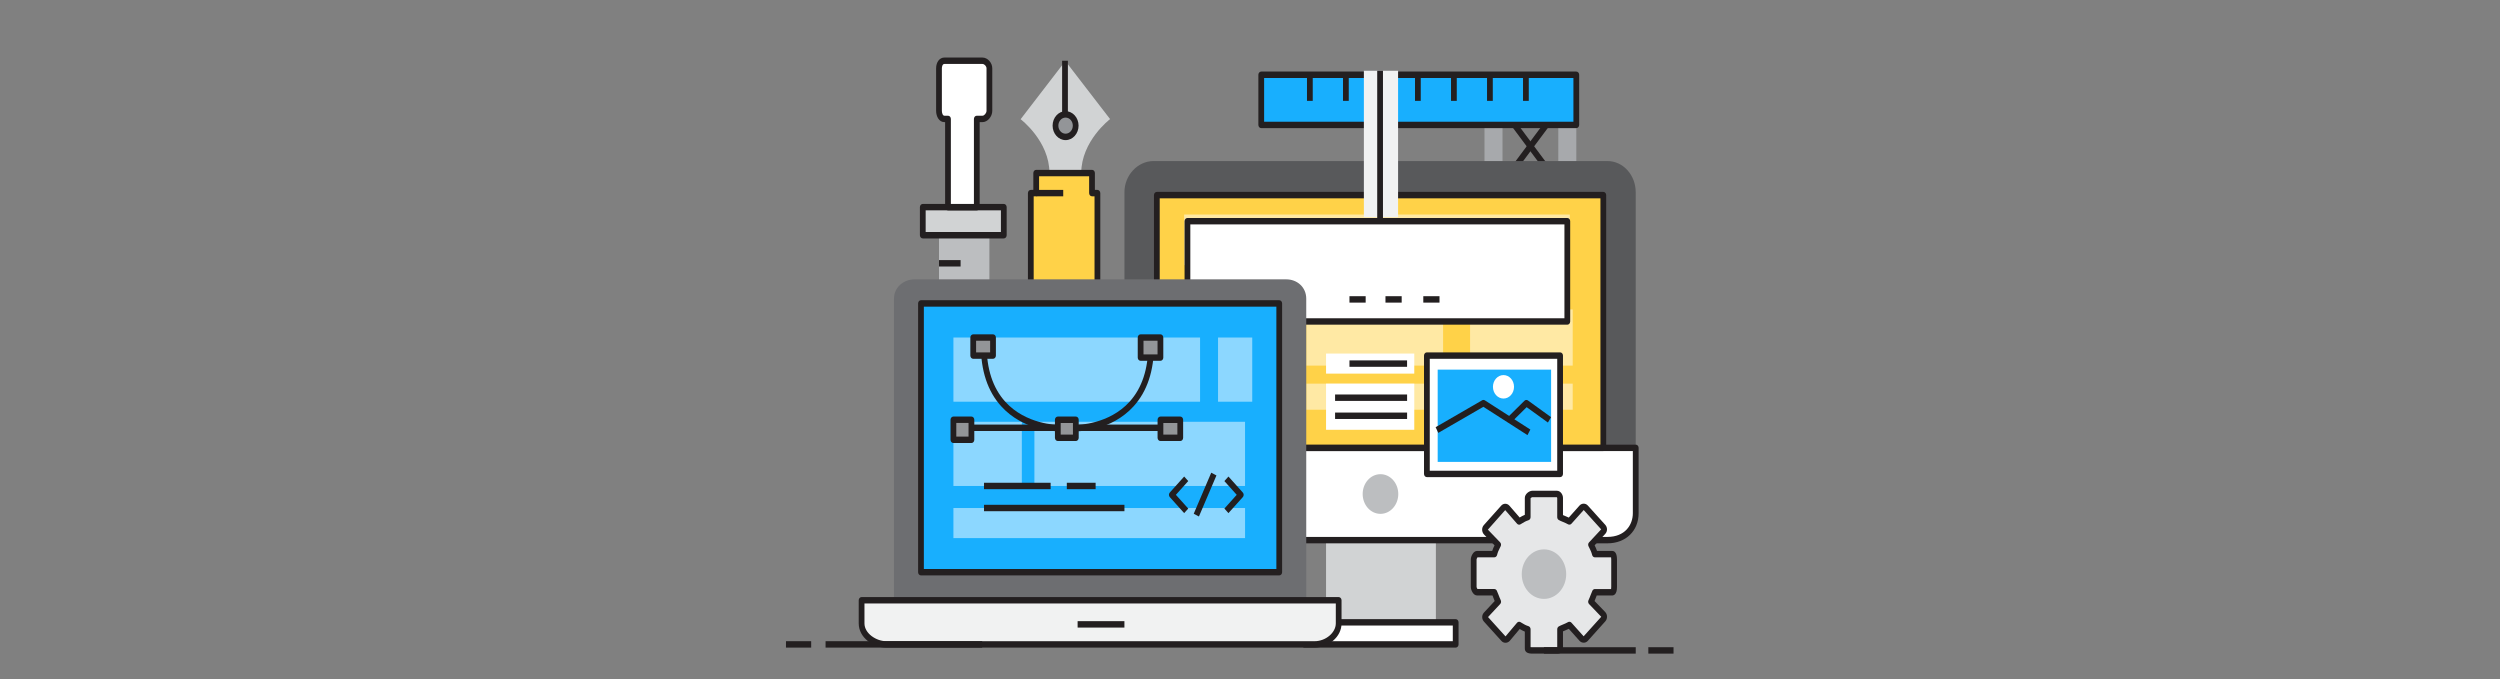 <?xml version="1.0" encoding="UTF-8" standalone="no"?>
<!-- Created with Inkscape (http://www.inkscape.org/) -->
<svg id="svg2" xmlns:rdf="http://www.w3.org/1999/02/22-rdf-syntax-ns#" xmlns="http://www.w3.org/2000/svg" xml:space="preserve" height="300" viewBox="0 0 1104 300" width="1104" version="1.1" xmlns:cc="http://creativecommons.org/ns#" xmlns:dc="http://purl.org/dc/elements/1.1/"><rect x="0" y="0" width="1104" height="300" fill="#808080" stroke="none"/><defs id="defs6"><clipPath id="clipPath922" clipPathUnits="userSpaceOnUse"><path id="path924" d="m8038.2 8609.7h-1659.8c-14.48 47.97-63.67 77.78-118.25 77.78h-610.79v277.78h2388.9v-355.56"/></clipPath></defs><g id="g10" transform="matrix(1.25,0,0,-1.25,0,300)"><g id="g5865" transform="matrix(1.358 0 0 1.287 100.87 -251.4)"><g><path id="path856" d="m331.11 331.56h4.684v20.371h-4.684v-20.371z" fill="#a7a9ac"/><path id="path858" d="m311.91 331.56h4.683v20.371h-4.683v-20.371z" fill="#a7a9ac"/><path id="path860" d="m316.59 351.94 14.519-20.568" fill="#bcbec0"/><path id="path862" d="m330.54 330.81-14.519 20.568 1.153 1.125 14.519-20.568-1.154-1.125" fill="#231f20"/><path id="path864" d="m316.59 331.37 14.519 20.568" fill="#bcbec0"/><path id="path866" d="m317.17 330.81-1.153 1.125 14.519 20.568 1.154-1.125-14.519-20.568" fill="#231f20"/><path id="path868" d="m170 291.37h13.114v25.877h-13.114v-25.877z" fill="#bcbec0"/><path id="path870" d="m165.78 317.24h21.076v7.708h-21.076v-7.708z" fill="#d1d3d4"/></g><g fill="#231f20"><path id="path872" d="m166.53 318.13h19.577v5.946h-19.577v-5.946zm20.326-1.762h-21.076c-0.414 0-0.749 0.394-0.749 0.881v7.708c0 0.487 0.336 0.881 0.749 0.881h21.076c0.414 0 0.749-0.394 0.749-0.881v-7.708c0-0.487-0.336-0.881-0.749-0.881"/><path id="path874" d="m170 308.66h5.62v1.762h-5.62v-1.762z"/><path id="path876" d="m170 301.5h5.62v1.762h-5.62v-1.762z"/></g><g><path id="path878" d="m179.83 349.18h1.477c0.914 0 1.802 1.146 1.802 2.217v11.663c0 1.075-0.887 2.086-1.802 2.086h-9.919c-0.913 0-1.393-1.011-1.393-2.086v-11.663c0-1.071 0.481-2.217 1.393-2.217h0.948v-24.225h7.494v24.225" fill="#fff"/><path id="path880" d="m173.09 325.83h5.995v23.344c0 0.487 0.336 0.881 0.749 0.881h1.477c0.482 0 1.052 0.724 1.052 1.336v11.663c0 0.586-0.541 1.205-1.052 1.205h-9.919c-0.509 0-0.644-0.788-0.644-1.205v-11.663c0-0.539 0.205-1.336 0.644-1.336h0.948c0.414 0 0.749-0.394 0.749-0.881v-23.344zm6.744-1.762h-7.494c-0.414 0-0.749 0.394-0.749 0.881v23.344h-0.199c-1.392 0-2.143 1.596-2.143 3.098v11.663c0 1.719 0.901 2.967 2.143 2.967h9.919c1.335 0 2.551-1.415 2.551-2.967v-11.663c0-1.593-1.24-3.098-2.551-3.098h-0.728v-23.344c0-0.487-0.335-0.881-0.749-0.881" fill="#231f20"/><path id="path882" d="m202.87 334.31h4.134c0 8.809 7.503 14.817 7.503 14.817l-11.637 15.939-11.639-15.969s7.503-5.978 7.503-14.787h4.135" fill="#d1d3d4"/><path id="path884" d="m202.03 350.83h1.499v14.315h-1.499v-14.315z" fill="#231f20"/><path id="path886" d="m205.56 347.33c0-1.707-1.177-3.091-2.63-3.091-1.452 0-2.629 1.384-2.629 3.091s1.177 3.091 2.629 3.091c1.453 0 2.63-1.384 2.63-3.091" fill="#939598"/><path id="path888" d="m202.93 349.54c-1.036 0-1.88-0.992-1.88-2.211 0-1.218 0.843-2.21 1.88-2.21 1.037 0 1.88 0.992 1.88 2.21 0 1.219-0.843 2.211-1.88 2.211zm0-6.183c-1.863 0-3.378 1.782-3.378 3.972 0 2.19 1.515 3.972 3.378 3.972 1.863 0 3.379-1.782 3.379-3.972 0-2.19-1.516-3.972-3.379-3.972" fill="#231f20"/><path id="path890" d="m193.89 271h17.329v7.157h-17.329v-7.157z" fill="#f1f2f2"/><path id="path892" d="m194.63 271.88h15.83v5.395h-15.83v-5.395m16.58-1.762h-17.329c-0.414 0-0.749 0.394-0.749 0.881v7.157c0 0.487 0.336 0.881 0.749 0.881h17.329c0.414 0 0.749-0.394 0.749-0.881v-7.157c0-0.487-0.336-0.881-0.749-0.881" fill="#231f20"/><path id="path894" d="m211.21 328.81h-1.405v5.506h-14.519v-5.506h-1.405v-50.652h17.329v50.652" fill="#ffd248"/><path id="path896" d="m194.63 279.04h15.83v48.891h-0.655c-0.414 0-0.749 0.394-0.749 0.881v4.625h-13.02v-4.625c0-0.487-0.336-0.881-0.749-0.881h-0.655v-48.891m16.58-1.762h-17.329c-0.414 0-0.749 0.394-0.749 0.881v50.652c0 0.487 0.336 0.881 0.749 0.881h0.655v4.625c0 0.487 0.336 0.881 0.749 0.881h14.519c0.414 0 0.749-0.394 0.749-0.881v-4.625h0.655c0.414 0 0.749-0.394 0.749-0.881v-50.652c0-0.487-0.336-0.881-0.749-0.881" fill="#231f20"/><path id="path898" d="m195.29 327.93h7.026v1.762h-7.026v-1.762z" fill="#231f20"/><path id="path900" d="m270.69 210.99h28.57v22.573h-28.57v-22.573z" fill="#d1d3d4"/><path id="path902" d="m351.25 329.05c0 4.66-3.236 8.562-7.374 8.562h-118.05c-4.138 0-7.584-3.902-7.584-8.562v-70.169h133.01v70.169" fill="#58595b"/><path id="path904" d="m218.24 258.88v-17.932c0-4.661 3.446-7.395 7.584-7.395h118.05c4.138 0 7.374 2.734 7.374 7.395v17.932h-133.01" fill="#fff"/><path id="path906" d="m218.99 258v-17.05c0-3.137 2.139-6.514 6.835-6.514h118.05c4.577 0 6.625 3.272 6.625 6.514v17.05h-131.51m124.89-25.326h-118.05c-4.907 0-8.334 3.403-8.334 8.276v17.932c0 0.486 0.336 0.881 0.749 0.881h133.01c0.414 0 0.749-0.394 0.749-0.881v-17.932c0-4.873-3.341-8.276-8.123-8.276" fill="#231f20"/><path id="path908" d="m289.48 246.21c0-3.006-2.074-5.445-4.633-5.445s-4.631 2.439-4.631 5.445c0 3.009 2.072 5.446 4.631 5.446s4.633-2.437 4.633-5.446" fill="#bcbec0"/><path id="path910" d="m265.07 204.93h39.341v6.057h-39.341v-6.057z" fill="#fff"/><path id="path912" d="m265.82 205.81h37.843v4.295h-37.843v-4.295zm38.592-1.762h-39.341c-0.414 0-0.749 0.394-0.749 0.881v6.057c0 0.487 0.336 0.881 0.749 0.881h39.341c0.414 0 0.749-0.394 0.749-0.881v-6.057c0-0.487-0.335-0.881-0.749-0.881" fill="#231f20"/><path id="path914" d="m226.67 258.88h116.15v69.371h-116.15v-69.371z" fill="#ffd248"/><path id="path916" d="m227.42 259.77h114.65v67.61h-114.65v-67.61m115.4-1.762h-116.15c-0.414 0-0.749 0.394-0.749 0.882v69.371c0 0.487 0.336 0.881 0.749 0.881h116.15c0.414 0 0.749-0.394 0.749-0.881v-69.371c0-0.487-0.336-0.882-0.749-0.882" fill="#231f20"/></g><g id="g918" transform="matrix(.042 0 0 .05 -3.496 -125.34)"><g id="g920" clip-path="url(#clipPath922)"><path id="path926" d="m5649.3 8609.7h2388.9v355.56h-2388.9v-355.56z" fill="#ffe9a4"/></g></g><g fill="#ffe9a4"><path id="path928" d="m265.54 281.46h35.595v15.416h-35.595v-15.416z"/><path id="path930" d="m308.16 281.46h26.696v15.416h-26.696v-15.416z"/><path id="path932" d="m265.54 269.35h69.316v7.158h-69.316v-7.158z"/></g><g><path id="path934" d="m234.63 293.57h98.822v27.529h-98.822v-27.529z" fill="#fff"/><path id="path936" d="m235.38 294.45h97.324v25.767h-97.324v-25.767zm98.073-1.762h-98.822c-0.414 0-0.749 0.394-0.749 0.881v27.529c0 0.487 0.336 0.881 0.749 0.881h98.822c0.414 0 0.749-0.394 0.749-0.881v-27.529c0-0.487-0.335-0.881-0.749-0.881" fill="#231f20"/><path id="path938" d="m265.54 299.81c0 3.224-2.421 5.325-5.165 5.325h-96.761c-2.744 0-5.326-2.102-5.326-5.325v-82.766h107.25v82.766" fill="#6d6e71"/><path id="path940" d="m149.86 217.04v-6.346c0-3.221 3.279-5.767 6.438-5.767h111.4c3.161 0 6.278 2.545 6.278 5.767v6.346h-124.11" fill="#f1f2f2"/><path id="path942" d="m150.61 216.16v-5.465c0-2.752 3.058-4.886 5.689-4.886h111.4c2.893 0 5.529 2.329 5.529 4.886v5.465h-122.62zm117.09-12.112h-111.4c-3.4 0-7.187 2.73-7.187 6.647v6.346c0 0.487 0.335 0.881 0.749 0.881h124.11c0.414 0 0.749-0.394 0.749-0.881v-6.346c0-1.807-0.799-3.51-2.252-4.795-1.33-1.177-3.071-1.852-4.774-1.852" fill="#231f20"/><path id="path944" d="m165.32 224.75h93.202v73.777h-93.202v-73.777z" fill="#18affe"/><path id="path946" d="m166.06 225.63h91.704v72.014h-91.704v-72.014m92.453-1.762h-93.202c-0.414 0-0.749 0.394-0.749 0.881v73.777c0 0.486 0.336 0.881 0.749 0.881h93.202c0.414 0 0.749-0.394 0.749-0.881v-73.777c0-0.487-0.336-0.881-0.749-0.881" fill="#231f20"/><path id="path948" d="m206.06 209.55h12.177v1.762h-12.177v-1.762z" fill="#231f20"/></g><g fill="#8cd7ff"><path id="path950" d="m242.59 271.55h8.899v17.618h-8.899v-17.618z"/><path id="path952" d="m173.75 271.55h64.164v17.618h-64.164v-17.618z"/><path id="path954" d="m173.75 248.42h17.797v17.618h-17.797v-17.618z"/><path id="path956" d="m194.82 248.42h54.797v17.618h-54.797v-17.618z"/><path id="path958" d="m173.75 234.11h75.873v8.259h-75.873v-8.259z"/></g><g fill="#231f20"><path id="path960" d="m233.78 240.97-3.741 4.397c-0.14 0.166-0.22 0.389-0.22 0.623 0 0.233 0.079 0.457 0.22 0.623l3.741 4.397 1.06-1.246-3.212-3.774 3.212-3.774-1.06-1.246"/><path id="path962" d="m245.3 240.97-1.06 1.246 3.211 3.774-3.211 3.774 1.06 1.246 3.741-4.397c0.14-0.166 0.219-0.389 0.219-0.623 0-0.234-0.079-0.458-0.219-0.623l-3.741-4.397"/><path id="path964" d="m237.62 240.04-1.353 0.757 4.558 11.27 1.353-0.756-4.559-11.27"/><path id="path966" d="m178.43 263.51h49.177v1.762h-49.177v-1.762z"/></g><g><path id="path968" d="m200.91 261.64h4.684v4.955h-4.684v-4.955z" fill="#939598"/><path id="path970" d="m201.66 262.52h3.185v3.193h-3.185v-3.193zm3.934-1.762h-4.684c-0.414 0-0.749 0.394-0.749 0.881v4.955c0 0.487 0.336 0.881 0.749 0.881h4.684c0.414 0 0.749-0.394 0.749-0.881v-4.955c0-0.487-0.336-0.881-0.749-0.881" fill="#231f20"/><path id="path972" d="m173.75 261.09h4.683v5.506h-4.683v-5.506z" fill="#939598"/><path id="path974" d="m174.5 261.97h3.185v3.744h-3.185v-3.744zm3.934-1.762h-4.684c-0.414 0-0.749 0.394-0.749 0.881v5.506c0 0.487 0.336 0.881 0.749 0.881h4.684c0.414 0 0.749-0.394 0.749-0.881v-5.506c0-0.487-0.336-0.881-0.749-0.881" fill="#231f20"/><path id="path976" d="m227.61 261.64h5.152v4.955h-5.152v-4.955z" fill="#939598"/></g><g fill="#231f20"><path id="path978" d="m228.36 262.52h3.653v3.193h-3.653v-3.193zm4.402-1.762h-5.152c-0.414 0-0.749 0.394-0.749 0.881v4.955c0 0.487 0.336 0.881 0.749 0.881h5.152c0.414 0 0.749-0.394 0.749-0.881v-4.955c0-0.487-0.336-0.881-0.749-0.881"/><path id="path980" d="m205.85 263.43h-0.026l0.009 1.762h0.002c0.161 0 8.366 0.06 13.776 6.392 3.201 3.746 4.824 8.954 4.824 15.482h1.499c0-7.02-1.775-12.653-5.275-16.742-5.787-6.762-14.179-6.893-14.809-6.893"/><path id="path982" d="m200.97 263.43c-0.628 0-9.021 0.131-14.809 6.893-3.5 4.089-5.275 9.721-5.275 16.742h1.499c0-6.534 1.626-11.746 4.833-15.493 5.408-6.318 13.558-6.381 13.765-6.381h0.004l0.009-1.762h-0.026"/></g><g><path id="path984" d="m222.45 283.66h5.152v5.506h-5.152v-5.506z" fill="#939598"/><path id="path986" d="m223.2 284.54h3.653v3.744h-3.653v-3.744zm4.402-1.762h-5.152c-0.414 0-0.749 0.394-0.749 0.881v5.506c0 0.487 0.336 0.881 0.749 0.881h5.152c0.414 0 0.749-0.394 0.749-0.881v-5.506c0-0.487-0.336-0.881-0.749-0.881" fill="#231f20"/><path id="path988" d="m178.9 284.21h5.152v4.955h-5.152v-4.955z" fill="#939598"/></g><g fill="#231f20"><path id="path990" d="m179.65 285.09h3.653v3.194h-3.653v-3.194zm4.403-1.762h-5.152c-0.414 0-0.749 0.394-0.749 0.881v4.955c0 0.487 0.336 0.881 0.749 0.881h5.152c0.414 0 0.749-0.394 0.749-0.881v-4.955c0-0.487-0.335-0.881-0.749-0.881"/><path id="path992" d="m181.71 247.54h17.329v1.762h-17.329v-1.762z"/><path id="path994" d="m203.25 247.54h7.494v1.762h-7.494v-1.762z"/><path id="path996" d="m181.71 241.49h36.532v1.762h-36.532v-1.762z"/><path id="path998" d="m276.78 298.75h4.215v1.762h-4.215v-1.762z"/><path id="path1000" d="m286.15 298.75h4.215v1.762h-4.215v-1.762z"/><path id="path1002" d="m295.99 298.75h4.215v1.762h-4.215v-1.762z"/></g><g><path id="path1004" d="m296.92 251.73h34.658v32.483h-34.658v-32.483z" fill="#fff"/><path id="path1006" d="m297.67 252.61h33.159v30.722h-33.159v-30.722zm33.909-1.762h-34.658c-0.414 0-0.749 0.394-0.749 0.881v32.483c0 0.487 0.335 0.881 0.749 0.881h34.658c0.414 0 0.749-0.394 0.749-0.881v-32.483c0-0.487-0.335-0.881-0.749-0.881" fill="#231f20"/><path id="path1008" d="m299.73 255.03h29.506v25.326h-29.506v-25.326z" fill="#18affe"/><path id="path1010" d="m323.09 262.38-11.474 7.771-11.73-7.161-0.691 1.564 12.094 7.383c0.227 0.138 0.498 0.131 0.72-0.019l11.829-8.011-0.748-1.527" fill="#231f20"/><path id="path1012" d="m328.41 265.83-5.535 4.22-3.966-4.139-0.995 1.317 4.392 4.585c0.253 0.263 0.624 0.296 0.905 0.081l6.014-4.585-0.815-1.478" fill="#231f20"/></g><g fill="#fff"><path id="path1014" d="m319.59 275.64c0-1.78-1.227-3.221-2.74-3.221-1.514 0-2.742 1.441-2.742 3.221 0 1.778 1.228 3.22 2.742 3.22 1.513 0 2.74-1.442 2.74-3.22"/><path id="path1016" d="m270.69 279.26h22.95v5.506h-22.95v-5.506z"/><path id="path1018" d="m270.69 263.84h22.95v12.663h-22.95v-12.663z"/></g><g fill="#231f20"><path id="path1020" d="m276.78 281.13h14.987v1.762h-14.987v-1.762z"/><path id="path1022" d="m273.04 271.77h18.734v1.762h-18.734v-1.762z"/><path id="path1024" d="m273.04 266.81h18.734v1.762h-18.734v-1.762z"/></g><g><path id="path1026" d="m331.58 203.79v5.287c0.468 0.304 1.646 0.703 2.417 1.186l3.171-3.738c0.302-0.356 0.789-0.356 1.089 0l4.554 5.358c0.301 0.354 0.299 0.929-0.003 1.281l-3.18 3.477c0.412 0.907 0.751 2.048 1.009 2.599h4.498c0.426 0 0.496 0.934 0.496 1.437v7.574c0 0.502-0.07 1.45-0.496 1.45h-4.498c-0.258 1.101-0.597 1.686-1.009 2.591l3.18 3.605c0.301 0.354 0.301 0.859 0 1.216l-4.559 5.321c-0.301 0.357-0.788 0.34-1.09-0.017l-3.163-3.746c-0.771 0.483-1.948 0.873-2.417 1.181v5.286c0 0.5-0.381 1.08-0.809 1.08h-6.446c-0.425 0-1.176-0.58-1.176-1.08v-5.286c-0.937-0.309-1.463-0.707-2.229-1.19l-3.082 3.738c-0.301 0.357-0.741 0.357-1.042 0l-4.534-5.355c-0.301-0.356-0.288-0.93 0.013-1.284l3.189-3.468c-0.411-0.905-0.746-1.49-1.005-2.591h-4.495c-0.427 0-0.866-0.948-0.866-1.45v-7.574c0-0.503 0.439-1.437 0.866-1.437h4.495c0.259-0.551 0.601-1.692 1.013-2.599l-3.185-3.61c-0.301-0.351-0.301-0.86 0-1.215l4.56-5.324c0.3-0.355 0.791-0.34 1.091 0.017l2.981 3.747c0.767-0.484 1.292-0.874 2.229-1.178v-5.287c0-0.502 0.751-0.517 1.176-0.517h6.446c0.427 0 0.809 0.015 0.809 0.517" fill="#e6e7e8"/><path id="path1028" d="m323.9 204.18c0.097-0.011 0.234-0.018 0.427-0.018h6.505v4.922c0 0.321 0.148 0.616 0.387 0.771 0.261 0.169 0.634 0.333 1.068 0.524 0.459 0.202 0.98 0.431 1.359 0.668 0.292 0.183 0.65 0.119 0.883-0.155l3.171-3.738 4.582 5.359-3.164 3.49c-0.249 0.273-0.31 0.707-0.15 1.06 0.208 0.458 0.403 1.002 0.577 1.482 0.161 0.449 0.301 0.836 0.437 1.128 0.132 0.281 0.383 0.455 0.656 0.455h4.206c0.021 0.129 0.039 0.317 0.039 0.556v7.574c0 0.245-0.019 0.437-0.041 0.569h-4.205c-0.337 0-0.633 0.265-0.722 0.647-0.185 0.785-0.416 1.277-0.71 1.9-0.077 0.162-0.156 0.33-0.238 0.51-0.158 0.348-0.1 0.776 0.141 1.05l3.155 3.577-4.542 5.305-3.193-3.759c-0.233-0.276-0.592-0.34-0.885-0.157-0.373 0.234-0.889 0.459-1.344 0.658-0.44 0.192-0.821 0.358-1.086 0.533-0.236 0.156-0.383 0.449-0.383 0.769v5.286c-0.002 0.054-0.056 0.158-0.101 0.199h-6.404c-0.102-0.015-0.336-0.184-0.427-0.307v-5.178c0-0.395-0.224-0.742-0.547-0.848-0.698-0.23-1.142-0.517-1.705-0.88l-0.372-0.238c-0.295-0.185-0.66-0.118-0.892 0.164l-3.082 3.737-4.507-5.363 3.181-3.484c0.25-0.272 0.312-0.708 0.152-1.061-0.079-0.175-0.156-0.339-0.231-0.497-0.294-0.627-0.527-1.122-0.713-1.914-0.09-0.382-0.385-0.646-0.722-0.646h-4.376c-0.101-0.13-0.228-0.431-0.236-0.574v-7.569c0.007-0.136 0.133-0.429 0.233-0.556h4.379c0.273 0 0.524-0.174 0.656-0.455 0.137-0.291 0.277-0.678 0.439-1.127 0.173-0.48 0.371-1.025 0.579-1.483 0.158-0.348 0.1-0.776-0.141-1.05l-3.16-3.582 4.543-5.307 2.996 3.74c0.233 0.291 0.603 0.363 0.902 0.174l0.331-0.212c0.598-0.384 1.029-0.661 1.743-0.893 0.325-0.106 0.55-0.453 0.55-0.849v-4.904zm6.872-1.78h-6.446c-1.277 0-1.925 0.47-1.925 1.398v4.641c-0.51 0.214-0.909 0.456-1.329 0.724l-2.585-3.249c-0.599-0.714-1.601-0.709-2.17-0.036l-4.557 5.32c-0.29 0.342-0.448 0.781-0.447 1.239 0.001 0.456 0.16 0.892 0.448 1.227l2.797 3.17c-0.138 0.348-0.266 0.699-0.383 1.023-0.065 0.178-0.127 0.352-0.186 0.508h-4.025c-0.986 0-1.615 1.522-1.615 2.318v7.574c0 0.8 0.629 2.331 1.615 2.331h3.948c0.184 0.596 0.394 1.06 0.615 1.531l-2.76 3.001c-0.616 0.723-0.623 1.857-0.037 2.552l4.535 5.356c0.572 0.678 1.531 0.68 2.106-0.002l2.69-3.263c0.413 0.265 0.821 0.517 1.339 0.738v4.643c0 1.083 1.165 1.961 1.925 1.961h6.446c0.892 0 1.558-1.036 1.558-1.961v-4.717c0.151-0.07 0.323-0.145 0.491-0.218 0.327-0.143 0.682-0.297 1.018-0.469l2.788 3.303c0.578 0.685 1.582 0.695 2.154 0.016l4.554-5.315c0.597-0.708 0.597-1.765 0.002-2.464l-2.777-3.148c0.223-0.476 0.438-0.942 0.624-1.544h3.951c0.374 0 1.245-0.227 1.245-2.331v-7.574c0-2.092-0.87-2.318-1.245-2.318h-4.027c-0.059-0.156-0.121-0.329-0.185-0.507-0.115-0.321-0.24-0.669-0.376-1.013l2.772-3.03c0.306-0.357 0.465-0.806 0.467-1.285 0-0.478-0.157-0.927-0.444-1.264l-4.554-5.358c-0.569-0.674-1.571-0.678-2.149-0.001l-2.797 3.298c-0.34-0.174-0.7-0.332-1.031-0.478-0.165-0.072-0.333-0.146-0.481-0.215v-4.717c0-0.928-0.524-1.398-1.558-1.398" fill="#231f20"/><path id="path1030" d="m327.38 217.42c-3.193 0-5.781 3.045-5.781 6.797 0 3.753 2.588 6.798 5.781 6.798 3.195 0 5.784-3.044 5.784-6.798 0-3.752-2.589-6.797-5.784-6.797" fill="#bcbec0"/><path id="path1032" d="m335.8 347.53h-81.962v13.764h81.962v-13.764" fill="#18affe"/><path id="path1034" d="m254.58 348.41h80.463v12.002h-80.463v-12.002zm81.213-1.762h-81.962c-0.414 0-0.749 0.394-0.749 0.881v13.764c0 0.487 0.335 0.881 0.749 0.881h81.962c0.414 0 0.749-0.394 0.749-0.881v-13.764c0-0.487-0.335-0.881-0.749-0.881" fill="#231f20"/><path id="path1036" d="m294.58 354.13v7.157" fill="#bcbec0"/><path id="path1038" d="m293.83 354.13h1.498v7.157h-1.498v-7.157z" fill="#231f20"/><path id="path1040" d="m303.95 354.13v7.157" fill="#bcbec0"/><path id="path1042" d="m303.2 354.13h1.498v7.157h-1.498v-7.157z" fill="#231f20"/><path id="path1044" d="m313.31 354.13v7.157" fill="#bcbec0"/><path id="path1046" d="m312.57 354.13h1.498v7.157h-1.498v-7.157z" fill="#231f20"/><path id="path1048" d="m322.68 354.13v7.157" fill="#bcbec0"/><path id="path1050" d="m321.93 354.13h1.498v7.157h-1.498v-7.157z" fill="#231f20"/><path id="path1052" d="m285.21 354.13v7.157" fill="#bcbec0"/><path id="path1054" d="m284.46 354.13h1.498v7.157h-1.498v-7.157z" fill="#231f20"/><path id="path1056" d="m275.85 354.13v7.157" fill="#bcbec0"/><path id="path1058" d="m275.1 354.13h1.498v7.157h-1.498v-7.157z" fill="#231f20"/><path id="path1060" d="m266.48 354.13v7.157" fill="#bcbec0"/><path id="path1062" d="m265.73 354.13h1.498v7.157h-1.498v-7.157z" fill="#231f20"/><path id="path1064" d="m280.53 322.2h8.899v40.191h-8.899v-40.191z" fill="#f1f2f2"/><path id="path1066" d="m284 321.1h1.498v41.293h-1.498v-41.293z" fill="#231f20"/><path id="path1068" d="m140.49 204.93h40.747" fill="#bcbec0"/><path id="path1070" d="m140.49 204.05h40.747v1.762h-40.747v-1.762z" fill="#231f20"/><path id="path1072" d="m136.75 204.93h-6.557" fill="#bcbec0"/><path id="path1074" d="m130.19 204.05h6.557v1.762h-6.557v-1.762z" fill="#231f20"/><path id="path1076" d="m327.37 203.28h23.886" fill="#bcbec0"/><path id="path1078" d="m327.37 202.4h23.886v1.762h-23.886v-1.762z" fill="#231f20"/><path id="path1080" d="m354.53 203.28h6.557" fill="#bcbec0"/><path id="path1082" d="m354.53 202.4h6.557v1.762h-6.557v-1.762z" fill="#231f20"/></g></g></g></svg>
